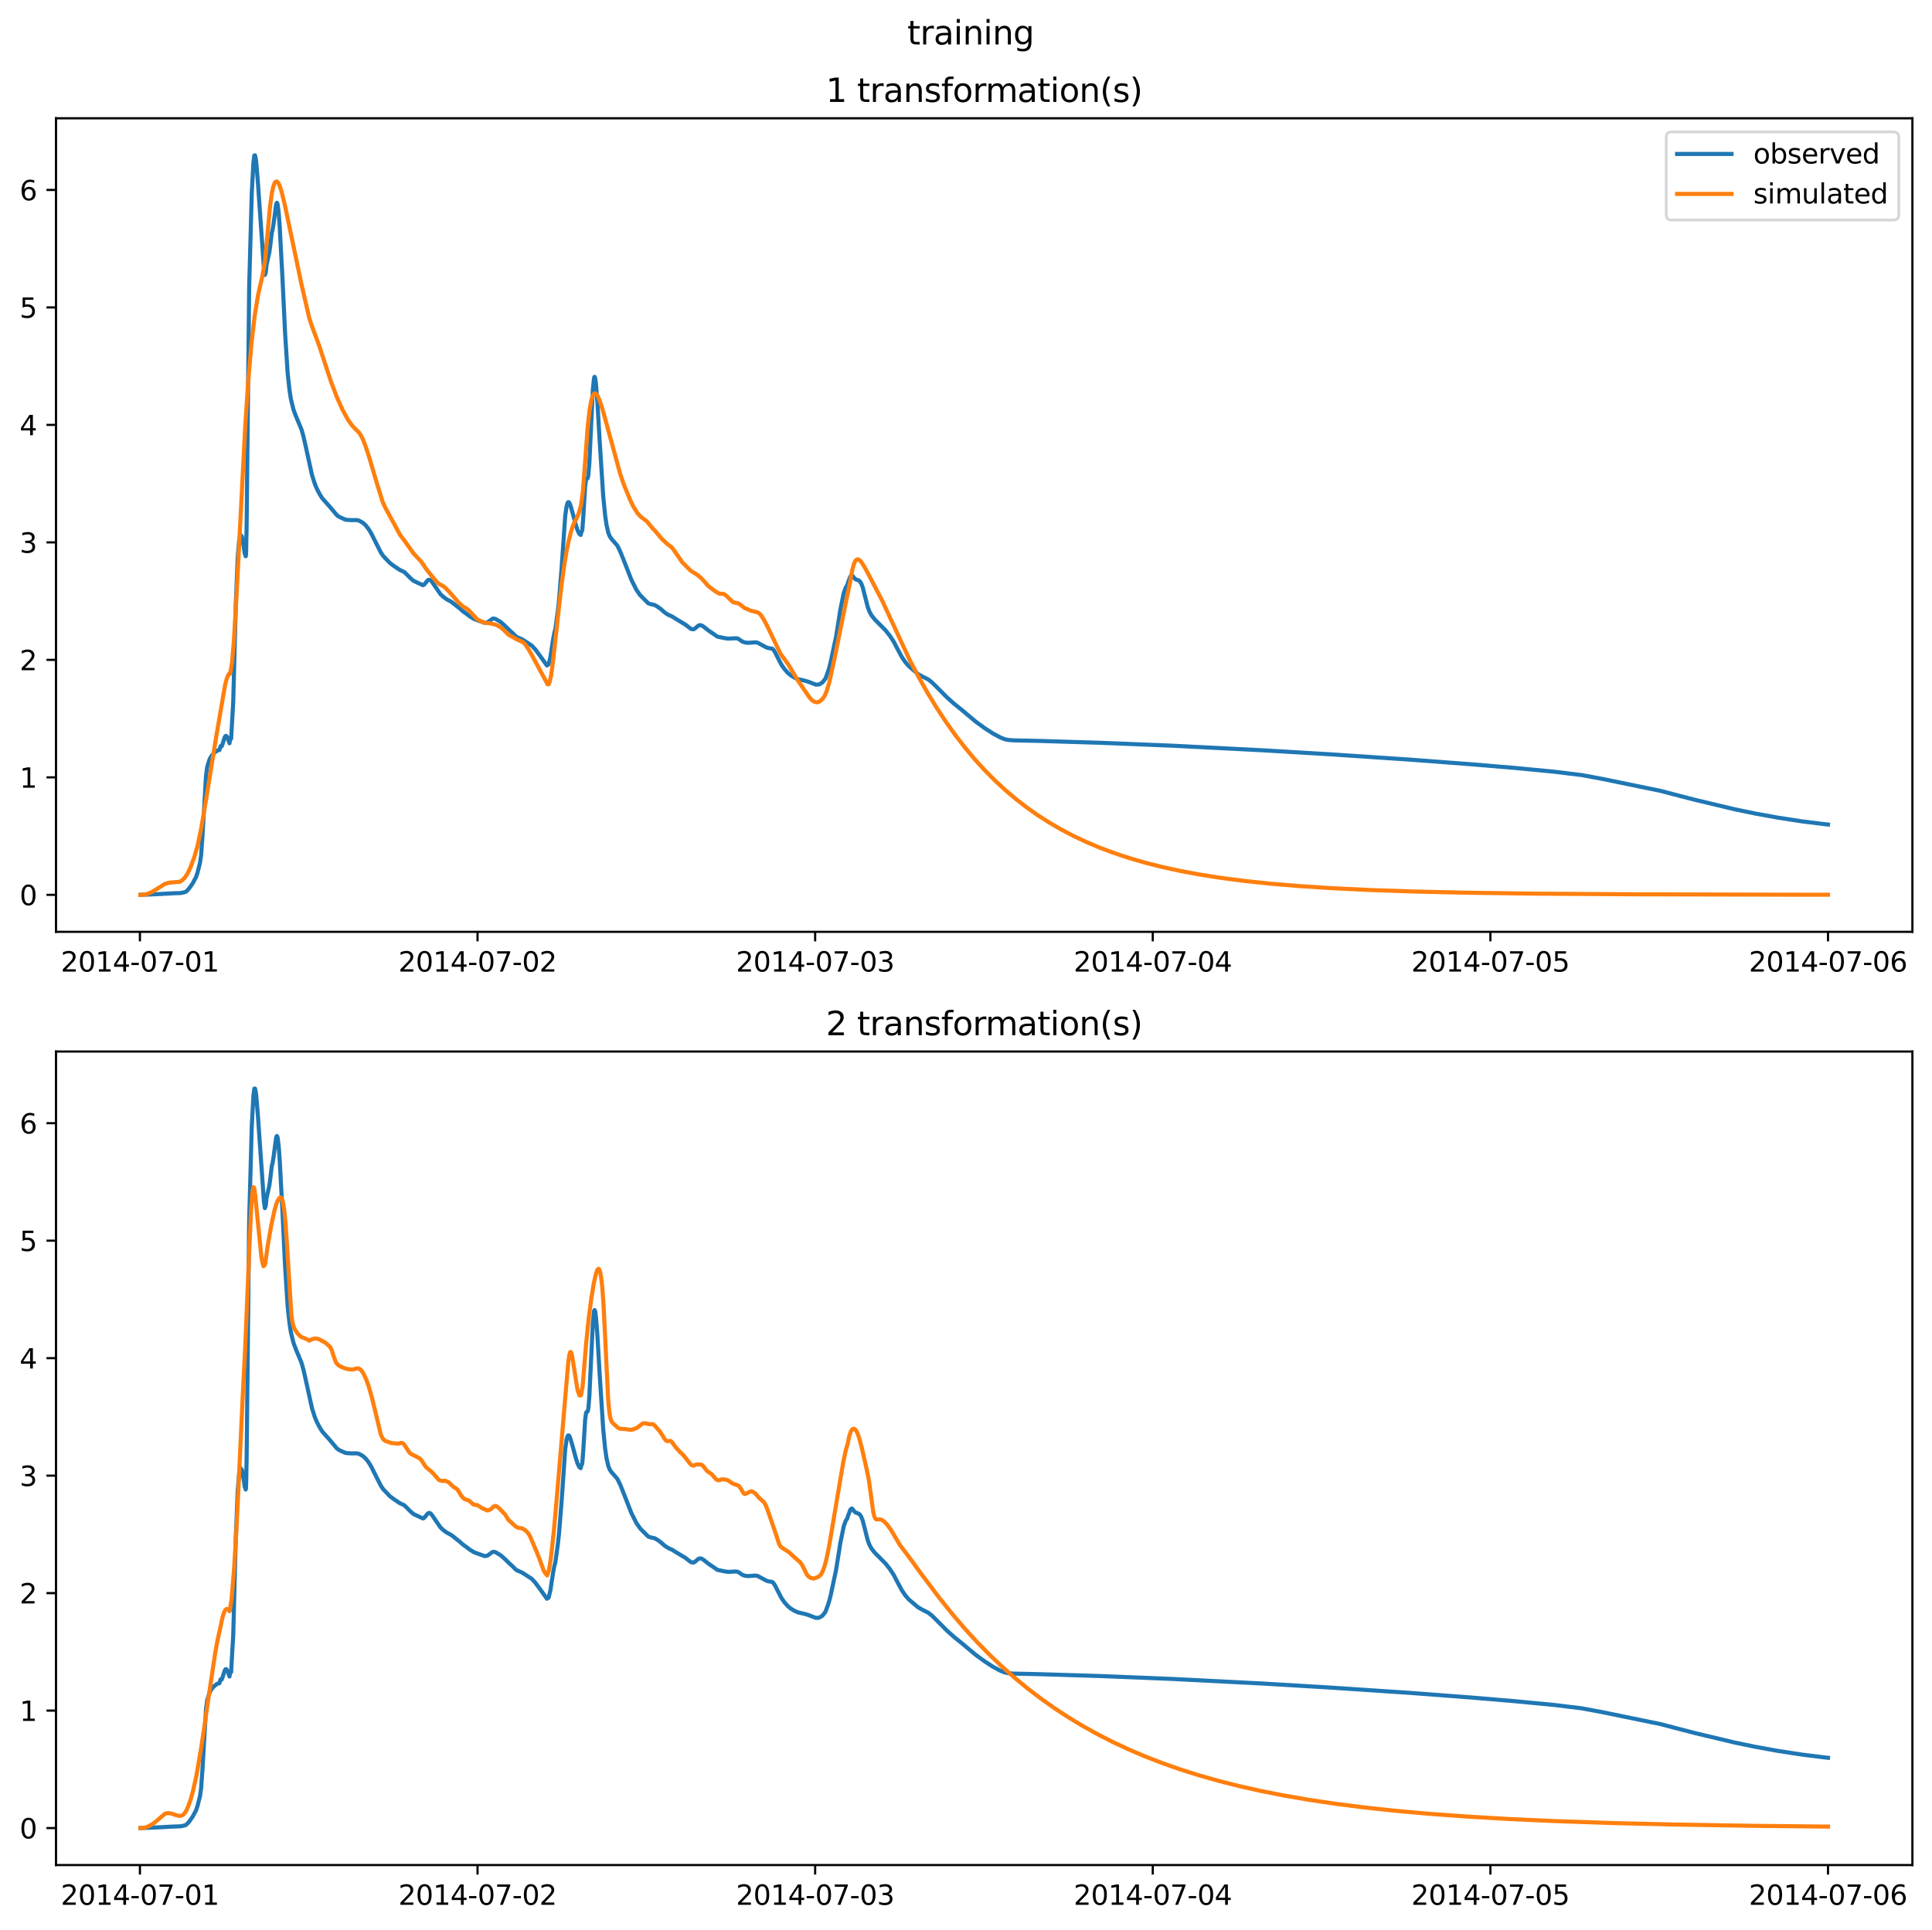 <?xml version="1.0" encoding="utf-8" standalone="no"?>
<!DOCTYPE svg PUBLIC "-//W3C//DTD SVG 1.1//EN"
  "http://www.w3.org/Graphics/SVG/1.1/DTD/svg11.dtd">
<svg xmlns:xlink="http://www.w3.org/1999/xlink" width="709.336pt" height="708.798pt" viewBox="0 0 709.336 708.798" xmlns="http://www.w3.org/2000/svg" version="1.1">
 <defs>
  <style type="text/css">*{stroke-linejoin: round; stroke-linecap: butt}</style>
 </defs>
 <g id="figure_1">
  <g id="patch_1">
   <path d="M 0 708.798 
L 709.336 708.798 
L 709.336 0 
L 0 0 
z
" style="fill: #ffffff"/>
  </g>
  <g id="axes_1">
   <g id="patch_2">
    <path d="M 20.562 342.2 
L 702.136 342.2 
L 702.136 43.44 
L 20.562 43.44 
z
" style="fill: #ffffff"/>
   </g>
   <g id="matplotlib.axis_1">
    <g id="xtick_1">
     <g id="line2d_1">
      <defs>
       <path id="m8de0d6f3b6" d="M 0 0 
L 0 3.5 
" style="stroke: #000000; stroke-width: 0.8"/>
      </defs>
      <g>
       <use xlink:href="#m8de0d6f3b6" x="51.371" y="342.2" style="stroke: #000000; stroke-width: 0.8"/>
      </g>
     </g>
     <g id="text_1">
      <!-- 2014-07-01 -->
      <g transform="translate(22.313 356.798) scale(0.1 -0.1)">
       <defs>
        <path id="DejaVuSans-32" d="M 1228 531 
L 3431 531 
L 3431 0 
L 469 0 
L 469 531 
Q 828 903 1448 1529 
Q 2069 2156 2228 2338 
Q 2531 2678 2651 2914 
Q 2772 3150 2772 3378 
Q 2772 3750 2511 3984 
Q 2250 4219 1831 4219 
Q 1534 4219 1204 4116 
Q 875 4013 500 3803 
L 500 4441 
Q 881 4594 1212 4672 
Q 1544 4750 1819 4750 
Q 2544 4750 2975 4387 
Q 3406 4025 3406 3419 
Q 3406 3131 3298 2873 
Q 3191 2616 2906 2266 
Q 2828 2175 2409 1742 
Q 1991 1309 1228 531 
z
" transform="scale(0.016)"/>
        <path id="DejaVuSans-30" d="M 2034 4250 
Q 1547 4250 1301 3770 
Q 1056 3291 1056 2328 
Q 1056 1369 1301 889 
Q 1547 409 2034 409 
Q 2525 409 2770 889 
Q 3016 1369 3016 2328 
Q 3016 3291 2770 3770 
Q 2525 4250 2034 4250 
z
M 2034 4750 
Q 2819 4750 3233 4129 
Q 3647 3509 3647 2328 
Q 3647 1150 3233 529 
Q 2819 -91 2034 -91 
Q 1250 -91 836 529 
Q 422 1150 422 2328 
Q 422 3509 836 4129 
Q 1250 4750 2034 4750 
z
" transform="scale(0.016)"/>
        <path id="DejaVuSans-31" d="M 794 531 
L 1825 531 
L 1825 4091 
L 703 3866 
L 703 4441 
L 1819 4666 
L 2450 4666 
L 2450 531 
L 3481 531 
L 3481 0 
L 794 0 
L 794 531 
z
" transform="scale(0.016)"/>
        <path id="DejaVuSans-34" d="M 2419 4116 
L 825 1625 
L 2419 1625 
L 2419 4116 
z
M 2253 4666 
L 3047 4666 
L 3047 1625 
L 3713 1625 
L 3713 1100 
L 3047 1100 
L 3047 0 
L 2419 0 
L 2419 1100 
L 313 1100 
L 313 1709 
L 2253 4666 
z
" transform="scale(0.016)"/>
        <path id="DejaVuSans-2d" d="M 313 2009 
L 1997 2009 
L 1997 1497 
L 313 1497 
L 313 2009 
z
" transform="scale(0.016)"/>
        <path id="DejaVuSans-37" d="M 525 4666 
L 3525 4666 
L 3525 4397 
L 1831 0 
L 1172 0 
L 2766 4134 
L 525 4134 
L 525 4666 
z
" transform="scale(0.016)"/>
       </defs>
       <use xlink:href="#DejaVuSans-32"/>
       <use xlink:href="#DejaVuSans-30" x="63.623"/>
       <use xlink:href="#DejaVuSans-31" x="127.246"/>
       <use xlink:href="#DejaVuSans-34" x="190.869"/>
       <use xlink:href="#DejaVuSans-2d" x="254.492"/>
       <use xlink:href="#DejaVuSans-30" x="290.576"/>
       <use xlink:href="#DejaVuSans-37" x="354.199"/>
       <use xlink:href="#DejaVuSans-2d" x="417.822"/>
       <use xlink:href="#DejaVuSans-30" x="453.906"/>
       <use xlink:href="#DejaVuSans-31" x="517.529"/>
      </g>
     </g>
    </g>
    <g id="xtick_2">
     <g id="line2d_2">
      <g>
       <use xlink:href="#m8de0d6f3b6" x="175.328" y="342.2" style="stroke: #000000; stroke-width: 0.8"/>
      </g>
     </g>
     <g id="text_2">
      <!-- 2014-07-02 -->
      <g transform="translate(146.27 356.798) scale(0.1 -0.1)">
       <use xlink:href="#DejaVuSans-32"/>
       <use xlink:href="#DejaVuSans-30" x="63.623"/>
       <use xlink:href="#DejaVuSans-31" x="127.246"/>
       <use xlink:href="#DejaVuSans-34" x="190.869"/>
       <use xlink:href="#DejaVuSans-2d" x="254.492"/>
       <use xlink:href="#DejaVuSans-30" x="290.576"/>
       <use xlink:href="#DejaVuSans-37" x="354.199"/>
       <use xlink:href="#DejaVuSans-2d" x="417.822"/>
       <use xlink:href="#DejaVuSans-30" x="453.906"/>
       <use xlink:href="#DejaVuSans-32" x="517.529"/>
      </g>
     </g>
    </g>
    <g id="xtick_3">
     <g id="line2d_3">
      <g>
       <use xlink:href="#m8de0d6f3b6" x="299.285" y="342.2" style="stroke: #000000; stroke-width: 0.8"/>
      </g>
     </g>
     <g id="text_3">
      <!-- 2014-07-03 -->
      <g transform="translate(270.227 356.798) scale(0.1 -0.1)">
       <defs>
        <path id="DejaVuSans-33" d="M 2597 2516 
Q 3050 2419 3304 2112 
Q 3559 1806 3559 1356 
Q 3559 666 3084 287 
Q 2609 -91 1734 -91 
Q 1441 -91 1130 -33 
Q 819 25 488 141 
L 488 750 
Q 750 597 1062 519 
Q 1375 441 1716 441 
Q 2309 441 2620 675 
Q 2931 909 2931 1356 
Q 2931 1769 2642 2001 
Q 2353 2234 1838 2234 
L 1294 2234 
L 1294 2753 
L 1863 2753 
Q 2328 2753 2575 2939 
Q 2822 3125 2822 3475 
Q 2822 3834 2567 4026 
Q 2313 4219 1838 4219 
Q 1578 4219 1281 4162 
Q 984 4106 628 3988 
L 628 4550 
Q 988 4650 1302 4700 
Q 1616 4750 1894 4750 
Q 2613 4750 3031 4423 
Q 3450 4097 3450 3541 
Q 3450 3153 3228 2886 
Q 3006 2619 2597 2516 
z
" transform="scale(0.016)"/>
       </defs>
       <use xlink:href="#DejaVuSans-32"/>
       <use xlink:href="#DejaVuSans-30" x="63.623"/>
       <use xlink:href="#DejaVuSans-31" x="127.246"/>
       <use xlink:href="#DejaVuSans-34" x="190.869"/>
       <use xlink:href="#DejaVuSans-2d" x="254.492"/>
       <use xlink:href="#DejaVuSans-30" x="290.576"/>
       <use xlink:href="#DejaVuSans-37" x="354.199"/>
       <use xlink:href="#DejaVuSans-2d" x="417.822"/>
       <use xlink:href="#DejaVuSans-30" x="453.906"/>
       <use xlink:href="#DejaVuSans-33" x="517.529"/>
      </g>
     </g>
    </g>
    <g id="xtick_4">
     <g id="line2d_4">
      <g>
       <use xlink:href="#m8de0d6f3b6" x="423.242" y="342.2" style="stroke: #000000; stroke-width: 0.8"/>
      </g>
     </g>
     <g id="text_4">
      <!-- 2014-07-04 -->
      <g transform="translate(394.184 356.798) scale(0.1 -0.1)">
       <use xlink:href="#DejaVuSans-32"/>
       <use xlink:href="#DejaVuSans-30" x="63.623"/>
       <use xlink:href="#DejaVuSans-31" x="127.246"/>
       <use xlink:href="#DejaVuSans-34" x="190.869"/>
       <use xlink:href="#DejaVuSans-2d" x="254.492"/>
       <use xlink:href="#DejaVuSans-30" x="290.576"/>
       <use xlink:href="#DejaVuSans-37" x="354.199"/>
       <use xlink:href="#DejaVuSans-2d" x="417.822"/>
       <use xlink:href="#DejaVuSans-30" x="453.906"/>
       <use xlink:href="#DejaVuSans-34" x="517.529"/>
      </g>
     </g>
    </g>
    <g id="xtick_5">
     <g id="line2d_5">
      <g>
       <use xlink:href="#m8de0d6f3b6" x="547.199" y="342.2" style="stroke: #000000; stroke-width: 0.8"/>
      </g>
     </g>
     <g id="text_5">
      <!-- 2014-07-05 -->
      <g transform="translate(518.141 356.798) scale(0.1 -0.1)">
       <defs>
        <path id="DejaVuSans-35" d="M 691 4666 
L 3169 4666 
L 3169 4134 
L 1269 4134 
L 1269 2991 
Q 1406 3038 1543 3061 
Q 1681 3084 1819 3084 
Q 2600 3084 3056 2656 
Q 3513 2228 3513 1497 
Q 3513 744 3044 326 
Q 2575 -91 1722 -91 
Q 1428 -91 1123 -41 
Q 819 9 494 109 
L 494 744 
Q 775 591 1075 516 
Q 1375 441 1709 441 
Q 2250 441 2565 725 
Q 2881 1009 2881 1497 
Q 2881 1984 2565 2268 
Q 2250 2553 1709 2553 
Q 1456 2553 1204 2497 
Q 953 2441 691 2322 
L 691 4666 
z
" transform="scale(0.016)"/>
       </defs>
       <use xlink:href="#DejaVuSans-32"/>
       <use xlink:href="#DejaVuSans-30" x="63.623"/>
       <use xlink:href="#DejaVuSans-31" x="127.246"/>
       <use xlink:href="#DejaVuSans-34" x="190.869"/>
       <use xlink:href="#DejaVuSans-2d" x="254.492"/>
       <use xlink:href="#DejaVuSans-30" x="290.576"/>
       <use xlink:href="#DejaVuSans-37" x="354.199"/>
       <use xlink:href="#DejaVuSans-2d" x="417.822"/>
       <use xlink:href="#DejaVuSans-30" x="453.906"/>
       <use xlink:href="#DejaVuSans-35" x="517.529"/>
      </g>
     </g>
    </g>
    <g id="xtick_6">
     <g id="line2d_6">
      <g>
       <use xlink:href="#m8de0d6f3b6" x="671.156" y="342.2" style="stroke: #000000; stroke-width: 0.8"/>
      </g>
     </g>
     <g id="text_6">
      <!-- 2014-07-06 -->
      <g transform="translate(642.098 356.798) scale(0.1 -0.1)">
       <defs>
        <path id="DejaVuSans-36" d="M 2113 2584 
Q 1688 2584 1439 2293 
Q 1191 2003 1191 1497 
Q 1191 994 1439 701 
Q 1688 409 2113 409 
Q 2538 409 2786 701 
Q 3034 994 3034 1497 
Q 3034 2003 2786 2293 
Q 2538 2584 2113 2584 
z
M 3366 4563 
L 3366 3988 
Q 3128 4100 2886 4159 
Q 2644 4219 2406 4219 
Q 1781 4219 1451 3797 
Q 1122 3375 1075 2522 
Q 1259 2794 1537 2939 
Q 1816 3084 2150 3084 
Q 2853 3084 3261 2657 
Q 3669 2231 3669 1497 
Q 3669 778 3244 343 
Q 2819 -91 2113 -91 
Q 1303 -91 875 529 
Q 447 1150 447 2328 
Q 447 3434 972 4092 
Q 1497 4750 2381 4750 
Q 2619 4750 2861 4703 
Q 3103 4656 3366 4563 
z
" transform="scale(0.016)"/>
       </defs>
       <use xlink:href="#DejaVuSans-32"/>
       <use xlink:href="#DejaVuSans-30" x="63.623"/>
       <use xlink:href="#DejaVuSans-31" x="127.246"/>
       <use xlink:href="#DejaVuSans-34" x="190.869"/>
       <use xlink:href="#DejaVuSans-2d" x="254.492"/>
       <use xlink:href="#DejaVuSans-30" x="290.576"/>
       <use xlink:href="#DejaVuSans-37" x="354.199"/>
       <use xlink:href="#DejaVuSans-2d" x="417.822"/>
       <use xlink:href="#DejaVuSans-30" x="453.906"/>
       <use xlink:href="#DejaVuSans-36" x="517.529"/>
      </g>
     </g>
    </g>
   </g>
   <g id="matplotlib.axis_2">
    <g id="ytick_1">
     <g id="line2d_7">
      <defs>
       <path id="mf8d281ec1f" d="M 0 0 
L -3.5 0 
" style="stroke: #000000; stroke-width: 0.8"/>
      </defs>
      <g>
       <use xlink:href="#mf8d281ec1f" x="20.562" y="328.615" style="stroke: #000000; stroke-width: 0.8"/>
      </g>
     </g>
     <g id="text_7">
      <!-- 0 -->
      <g transform="translate(7.2 332.414) scale(0.1 -0.1)">
       <use xlink:href="#DejaVuSans-30"/>
      </g>
     </g>
    </g>
    <g id="ytick_2">
     <g id="line2d_8">
      <g>
       <use xlink:href="#mf8d281ec1f" x="20.562" y="285.471" style="stroke: #000000; stroke-width: 0.8"/>
      </g>
     </g>
     <g id="text_8">
      <!-- 1 -->
      <g transform="translate(7.2 289.271) scale(0.1 -0.1)">
       <use xlink:href="#DejaVuSans-31"/>
      </g>
     </g>
    </g>
    <g id="ytick_3">
     <g id="line2d_9">
      <g>
       <use xlink:href="#mf8d281ec1f" x="20.562" y="242.328" style="stroke: #000000; stroke-width: 0.8"/>
      </g>
     </g>
     <g id="text_9">
      <!-- 2 -->
      <g transform="translate(7.2 246.127) scale(0.1 -0.1)">
       <use xlink:href="#DejaVuSans-32"/>
      </g>
     </g>
    </g>
    <g id="ytick_4">
     <g id="line2d_10">
      <g>
       <use xlink:href="#mf8d281ec1f" x="20.562" y="199.184" style="stroke: #000000; stroke-width: 0.8"/>
      </g>
     </g>
     <g id="text_10">
      <!-- 3 -->
      <g transform="translate(7.2 202.984) scale(0.1 -0.1)">
       <use xlink:href="#DejaVuSans-33"/>
      </g>
     </g>
    </g>
    <g id="ytick_5">
     <g id="line2d_11">
      <g>
       <use xlink:href="#mf8d281ec1f" x="20.562" y="156.041" style="stroke: #000000; stroke-width: 0.8"/>
      </g>
     </g>
     <g id="text_11">
      <!-- 4 -->
      <g transform="translate(7.2 159.84) scale(0.1 -0.1)">
       <use xlink:href="#DejaVuSans-34"/>
      </g>
     </g>
    </g>
    <g id="ytick_6">
     <g id="line2d_12">
      <g>
       <use xlink:href="#mf8d281ec1f" x="20.562" y="112.897" style="stroke: #000000; stroke-width: 0.8"/>
      </g>
     </g>
     <g id="text_12">
      <!-- 5 -->
      <g transform="translate(7.2 116.696) scale(0.1 -0.1)">
       <use xlink:href="#DejaVuSans-35"/>
      </g>
     </g>
    </g>
    <g id="ytick_7">
     <g id="line2d_13">
      <g>
       <use xlink:href="#mf8d281ec1f" x="20.562" y="69.753" style="stroke: #000000; stroke-width: 0.8"/>
      </g>
     </g>
     <g id="text_13">
      <!-- 6 -->
      <g transform="translate(7.2 73.553) scale(0.1 -0.1)">
       <use xlink:href="#DejaVuSans-36"/>
      </g>
     </g>
    </g>
   </g>
   <g id="line2d_14">
    <path d="M 51.543 328.614 
L 55.245 328.486 
L 62.992 328.08 
L 66.349 327.952 
L 67.899 327.634 
L 68.415 327.352 
L 69.362 326.368 
L 70.739 324.405 
L 71.686 322.638 
L 71.944 322.162 
L 72.461 320.669 
L 73.408 316.994 
L 73.838 314.079 
L 74.355 306.758 
L 75.646 284.768 
L 76.076 281.669 
L 76.851 279.098 
L 77.367 278.024 
L 77.54 277.829 
L 77.884 277.254 
L 78.142 277.074 
L 78.487 276.587 
L 78.745 276.442 
L 79.175 276.012 
L 79.433 275.912 
L 79.778 275.595 
L 80.552 275.456 
L 80.983 273.996 
L 81.327 274.126 
L 81.499 273.873 
L 81.844 272.842 
L 82.446 270.879 
L 82.791 270.305 
L 83.049 270.249 
L 83.307 270.527 
L 83.737 271.512 
L 84.254 272.961 
L 84.598 270.966 
L 84.857 271.338 
L 85.115 266.682 
L 85.631 257.72 
L 86.578 221.898 
L 87.267 204.898 
L 87.783 198.619 
L 87.955 197.871 
L 88.214 196.24 
L 88.644 197.223 
L 88.73 197.016 
L 88.816 196.989 
L 89.591 201.432 
L 89.849 203.333 
L 90.021 203.527 
L 90.194 204.285 
L 90.28 204.083 
L 90.366 202.756 
L 90.538 193.476 
L 91.485 105.168 
L 92.432 70.996 
L 93.034 59.751 
L 93.379 57.079 
L 93.551 57.034 
L 93.637 57.055 
L 93.895 58.244 
L 94.067 59.407 
L 94.67 66.745 
L 96.908 98.632 
L 97.166 100.419 
L 97.252 100.962 
L 97.597 99.957 
L 97.855 97.295 
L 98.543 94.186 
L 98.888 92.673 
L 99.318 89.497 
L 99.749 85.714 
L 100.093 84.271 
L 100.437 82.196 
L 101.384 75.062 
L 101.642 74.461 
L 101.815 74.661 
L 101.987 75.387 
L 102.331 78.299 
L 102.675 82.977 
L 103.708 102.121 
L 104.655 122.096 
L 105.602 136.941 
L 106.291 143.248 
L 106.807 146.577 
L 107.754 150.41 
L 108.615 152.747 
L 110.681 157.685 
L 111.37 160.124 
L 111.972 162.714 
L 114.555 174.446 
L 115.588 177.691 
L 116.362 179.549 
L 117.395 181.514 
L 118.342 183.016 
L 119.375 184.18 
L 121.011 186.006 
L 123.679 189.185 
L 124.54 189.805 
L 126.692 190.784 
L 127.467 190.922 
L 129.102 191.017 
L 130.738 190.985 
L 131.426 191.065 
L 132.201 191.377 
L 133.32 192.06 
L 134.267 192.918 
L 135.3 194.235 
L 136.333 195.93 
L 138.141 199.564 
L 139.862 202.939 
L 140.723 204.201 
L 143.134 206.73 
L 144.597 207.824 
L 146.749 209.267 
L 148.471 210.098 
L 149.762 211.376 
L 150.623 212.256 
L 151.828 213.304 
L 153.291 213.984 
L 155.271 214.903 
L 155.615 214.787 
L 156.304 214.019 
L 156.993 213.139 
L 157.337 212.922 
L 157.767 212.898 
L 158.198 213.169 
L 158.714 213.819 
L 161.727 218.22 
L 162.846 219.252 
L 164.137 220.181 
L 164.998 220.592 
L 165.859 221.118 
L 168.958 223.581 
L 169.905 224.449 
L 171.196 225.365 
L 172.487 226.367 
L 174.123 227.361 
L 177.91 228.724 
L 178.771 228.622 
L 179.288 228.34 
L 180.837 227.207 
L 181.44 227.16 
L 182.128 227.4 
L 183.85 228.46 
L 185.313 229.75 
L 187.293 231.681 
L 188.24 232.526 
L 189.445 233.733 
L 189.962 234.049 
L 190.564 234.289 
L 191.683 234.779 
L 195.213 237.063 
L 196.504 238.46 
L 198.139 240.658 
L 200.808 244.396 
L 201.238 244.01 
L 201.41 244.028 
L 202.099 241.266 
L 202.443 238.864 
L 202.702 237.241 
L 203.046 234.972 
L 203.476 232.666 
L 203.735 231.576 
L 203.907 230.981 
L 204.854 224.094 
L 205.284 219.978 
L 206.231 208.15 
L 207.522 189.463 
L 208.039 185.827 
L 208.383 184.669 
L 208.641 184.393 
L 208.9 184.482 
L 209.072 184.708 
L 209.416 185.538 
L 210.191 188.212 
L 211.482 192.98 
L 212.085 194.799 
L 212.687 196.064 
L 212.773 196.005 
L 213.204 196.452 
L 213.462 195.337 
L 213.634 195.162 
L 213.806 194.475 
L 214.15 189.947 
L 214.409 185.663 
L 214.839 178.645 
L 215.183 176.085 
L 215.356 175.805 
L 215.7 175.717 
L 215.872 175.258 
L 216.044 174.239 
L 216.389 170.011 
L 216.819 160.859 
L 217.68 142.891 
L 218.11 138.775 
L 218.282 138.386 
L 218.368 138.438 
L 218.541 139.015 
L 218.799 140.893 
L 219.315 147.347 
L 220.176 162.038 
L 221.467 182.147 
L 222.156 189.099 
L 222.673 192.735 
L 223.361 195.7 
L 223.878 196.989 
L 224.48 197.867 
L 226.632 200.328 
L 227.665 202.396 
L 229.215 206.258 
L 231.797 212.884 
L 233.691 216.657 
L 235.068 218.612 
L 237.995 221.546 
L 238.77 221.844 
L 240.233 222.134 
L 241.352 222.741 
L 242.557 223.626 
L 244.193 225.043 
L 245.398 225.796 
L 246.861 226.446 
L 248.153 227.291 
L 249.444 228.05 
L 250.391 228.638 
L 251.51 229.285 
L 253.662 230.944 
L 254.523 231.114 
L 254.867 231.012 
L 255.556 230.487 
L 256.416 229.746 
L 257.019 229.558 
L 257.708 229.724 
L 258.482 230.242 
L 260.29 231.674 
L 261.926 232.764 
L 263.389 233.789 
L 264.422 234.007 
L 266.574 234.442 
L 267.435 234.527 
L 269.07 234.454 
L 269.501 234.391 
L 270.792 234.442 
L 271.394 234.812 
L 272.686 235.686 
L 273.805 236 
L 274.752 236.064 
L 276.473 235.959 
L 276.904 235.883 
L 278.023 235.965 
L 278.797 236.365 
L 281.38 237.761 
L 282.155 237.999 
L 283.532 238.222 
L 283.962 238.623 
L 284.565 239.536 
L 285.684 241.76 
L 286.975 244.23 
L 288.008 245.696 
L 289.213 247.066 
L 290.332 248.008 
L 291.882 248.941 
L 293.173 249.457 
L 295.239 249.912 
L 296.788 250.363 
L 299.543 251.429 
L 300.748 251.358 
L 301.953 250.629 
L 303.072 249.2 
L 304.019 246.578 
L 304.364 245.507 
L 304.88 243.586 
L 306.946 233.902 
L 307.979 227.471 
L 308.495 224.082 
L 309.787 217.77 
L 310.475 215.849 
L 310.992 215.001 
L 311.078 214.883 
L 311.422 213.711 
L 311.68 213.1 
L 312.111 211.909 
L 312.455 211.396 
L 312.713 211.271 
L 312.972 211.407 
L 313.574 212.216 
L 314.091 212.712 
L 314.607 212.914 
L 315.296 213.155 
L 315.812 213.643 
L 316.243 214.366 
L 316.759 215.738 
L 317.534 218.762 
L 318.567 222.852 
L 319.256 224.685 
L 320.03 226.053 
L 321.063 227.367 
L 322.527 228.853 
L 325.109 231.454 
L 326.659 233.4 
L 328.122 235.626 
L 329.413 238.112 
L 331.135 241.321 
L 332.426 243.217 
L 333.717 244.691 
L 336.988 247.474 
L 338.538 248.369 
L 340.862 249.558 
L 342.067 250.497 
L 343.617 252.016 
L 347.662 256.089 
L 350.331 258.47 
L 353.516 261.036 
L 355.065 262.355 
L 358.164 264.946 
L 361.435 267.336 
L 364.62 269.406 
L 367.289 270.83 
L 368.838 271.45 
L 370.216 271.747 
L 372.109 271.882 
L 381.578 272.094 
L 404.304 272.789 
L 430.559 273.852 
L 464.044 275.557 
L 488.663 277.027 
L 517.587 278.96 
L 540.14 280.669 
L 556.151 282.016 
L 570.527 283.392 
L 580.77 284.642 
L 588.173 286.02 
L 609.694 290.443 
L 617.269 292.424 
L 622.434 293.758 
L 636.895 297.202 
L 644.47 298.771 
L 652.648 300.257 
L 661.687 301.644 
L 669.434 302.611 
L 671.156 302.799 
L 671.156 302.799 
" clip-path="url(#p9703c82b0b)" style="fill: none; stroke: #1f77b4; stroke-width: 1.5; stroke-linecap: square"/>
   </g>
   <g id="line2d_15">
    <path d="M 51.543 328.614 
L 53.265 328.513 
L 54.212 328.251 
L 55.847 327.529 
L 57.913 326.274 
L 60.496 324.622 
L 61.529 324.271 
L 62.734 324.099 
L 66.005 323.816 
L 66.779 323.355 
L 67.812 322.364 
L 68.845 320.835 
L 69.878 318.653 
L 71.342 314.761 
L 72.547 310.541 
L 73.838 304.363 
L 75.732 293.25 
L 79.261 271.262 
L 81.844 256.16 
L 82.618 251.704 
L 83.221 249.318 
L 83.737 248.008 
L 84.168 247.33 
L 84.34 247.588 
L 84.684 246.418 
L 85.201 243.179 
L 85.89 235.018 
L 86.836 218.903 
L 90.021 156.692 
L 91.054 141.126 
L 92.346 125.916 
L 93.551 115.641 
L 94.756 108.318 
L 96.391 101.156 
L 97.338 95.543 
L 97.941 88.99 
L 99.146 75.746 
L 99.835 70.818 
L 100.351 68.47 
L 100.868 67.134 
L 101.212 66.744 
L 101.556 66.645 
L 101.901 66.844 
L 102.245 67.31 
L 102.761 68.452 
L 103.45 70.637 
L 104.483 74.847 
L 106.205 83.016 
L 110.767 104.797 
L 113.608 117.036 
L 114.296 119.152 
L 117.137 126.8 
L 121.527 140.178 
L 123.765 146.049 
L 125.659 150.277 
L 127.725 154.104 
L 129.361 156.367 
L 130.996 158.058 
L 131.771 158.827 
L 132.459 159.814 
L 133.234 161.344 
L 134.181 163.747 
L 135.558 167.949 
L 138.485 177.849 
L 140.465 184.214 
L 141.412 186.327 
L 146.921 196.476 
L 148.901 199.097 
L 151.139 202.272 
L 151.742 203.123 
L 152.775 204.268 
L 154.668 206.261 
L 155.529 207.539 
L 156.304 208.721 
L 157.767 210.582 
L 158.886 211.945 
L 160.35 213.759 
L 161.469 214.609 
L 162.76 215.264 
L 163.535 215.893 
L 164.826 217.25 
L 166.203 218.761 
L 168.269 221.175 
L 169.905 222.651 
L 171.799 223.833 
L 172.659 224.665 
L 175.07 227.327 
L 177.48 228.61 
L 178.943 228.777 
L 179.89 228.895 
L 181.956 229.382 
L 182.989 229.898 
L 183.936 230.49 
L 184.969 231.358 
L 185.916 232.307 
L 186.432 232.84 
L 186.863 233.198 
L 189.617 234.719 
L 190.048 234.969 
L 192.028 235.811 
L 192.802 236.606 
L 193.749 237.936 
L 195.213 240.449 
L 200.722 250.675 
L 200.98 251.268 
L 201.238 251.314 
L 201.41 251.274 
L 201.497 251.264 
L 201.841 250.296 
L 202.357 247.912 
L 203.046 242.934 
L 204.768 227.24 
L 206.145 215.006 
L 207.092 208.06 
L 208.039 202.29 
L 208.9 198.139 
L 209.76 194.835 
L 210.535 192.617 
L 211.224 191.135 
L 211.568 190.582 
L 212.429 188.656 
L 213.29 185.679 
L 213.978 180.774 
L 214.495 174.048 
L 215.786 156.607 
L 216.475 150.488 
L 217.077 147.106 
L 217.594 145.413 
L 218.024 144.669 
L 218.368 144.444 
L 218.713 144.509 
L 219.057 144.822 
L 219.574 145.673 
L 220.262 147.346 
L 221.295 150.578 
L 223.103 157.145 
L 227.665 173.877 
L 228.956 177.712 
L 231.281 183.444 
L 232.572 186.094 
L 234.121 188.546 
L 235.24 189.745 
L 237.392 191.374 
L 239.631 194.027 
L 240.491 194.917 
L 241.352 195.949 
L 242.816 197.709 
L 243.332 198.246 
L 244.709 199.501 
L 245.226 199.954 
L 246.431 200.818 
L 247.12 201.612 
L 248.927 204.214 
L 250.477 206.476 
L 253.576 209.569 
L 255.039 210.493 
L 256.244 211.274 
L 257.708 212.566 
L 258.999 213.986 
L 259.601 214.74 
L 260.376 215.484 
L 262.442 217.032 
L 263.991 217.963 
L 264.336 218.024 
L 265.541 218.089 
L 266.144 218.368 
L 266.832 218.962 
L 269.07 221.108 
L 269.845 221.34 
L 270.878 221.497 
L 271.481 221.812 
L 273.374 223.291 
L 274.235 223.621 
L 275.096 224.011 
L 275.612 224.26 
L 277.592 224.728 
L 278.281 224.945 
L 278.884 225.392 
L 279.572 226.193 
L 280.519 227.685 
L 281.896 230.326 
L 286.287 239.503 
L 286.803 240.432 
L 288.008 242.034 
L 289.472 244.129 
L 291.365 247.305 
L 293.001 249.949 
L 295.583 253.772 
L 297.133 256.043 
L 298.166 257.182 
L 299.027 257.727 
L 299.887 257.903 
L 300.232 257.895 
L 301.006 257.566 
L 301.953 256.718 
L 302.814 255.449 
L 303.503 253.851 
L 304.536 250.335 
L 306.257 242.516 
L 310.734 220.357 
L 311.853 215.127 
L 312.886 209.456 
L 313.488 207.225 
L 314.005 206.068 
L 314.435 205.566 
L 314.865 205.399 
L 315.296 205.506 
L 315.812 205.909 
L 316.501 206.764 
L 317.448 208.299 
L 319.256 211.661 
L 323.904 220.582 
L 333.889 242.154 
L 337.247 248.578 
L 340.604 254.526 
L 343.961 260.033 
L 347.404 265.256 
L 350.847 270.081 
L 354.377 274.645 
L 357.906 278.854 
L 361.521 282.825 
L 365.223 286.563 
L 369.011 290.072 
L 372.884 293.358 
L 376.844 296.428 
L 380.976 299.346 
L 385.194 302.053 
L 389.584 304.604 
L 394.146 306.997 
L 398.881 309.228 
L 403.873 311.331 
L 409.124 313.298 
L 414.634 315.121 
L 420.487 316.821 
L 426.685 318.388 
L 433.313 319.835 
L 440.458 321.165 
L 448.291 322.394 
L 456.813 323.501 
L 466.282 324.502 
L 476.784 325.385 
L 488.749 326.162 
L 502.522 326.828 
L 518.792 327.386 
L 538.677 327.837 
L 564.157 328.182 
L 599.536 328.423 
L 656.522 328.563 
L 671.156 328.578 
L 671.156 328.578 
" clip-path="url(#p9703c82b0b)" style="fill: none; stroke: #ff7f0e; stroke-width: 1.5; stroke-linecap: square"/>
   </g>
   <g id="patch_3">
    <path d="M 20.562 342.2 
L 20.562 43.44 
" style="fill: none; stroke: #000000; stroke-width: 0.8; stroke-linejoin: miter; stroke-linecap: square"/>
   </g>
   <g id="patch_4">
    <path d="M 702.136 342.2 
L 702.136 43.44 
" style="fill: none; stroke: #000000; stroke-width: 0.8; stroke-linejoin: miter; stroke-linecap: square"/>
   </g>
   <g id="patch_5">
    <path d="M 20.562 342.2 
L 702.136 342.2 
" style="fill: none; stroke: #000000; stroke-width: 0.8; stroke-linejoin: miter; stroke-linecap: square"/>
   </g>
   <g id="patch_6">
    <path d="M 20.562 43.44 
L 702.136 43.44 
" style="fill: none; stroke: #000000; stroke-width: 0.8; stroke-linejoin: miter; stroke-linecap: square"/>
   </g>
   <g id="text_14">
    <!-- 1 transformation(s) -->
    <g transform="translate(303.235 37.44) scale(0.12 -0.12)">
     <defs>
      <path id="DejaVuSans-20" transform="scale(0.016)"/>
      <path id="DejaVuSans-74" d="M 1172 4494 
L 1172 3500 
L 2356 3500 
L 2356 3053 
L 1172 3053 
L 1172 1153 
Q 1172 725 1289 603 
Q 1406 481 1766 481 
L 2356 481 
L 2356 0 
L 1766 0 
Q 1100 0 847 248 
Q 594 497 594 1153 
L 594 3053 
L 172 3053 
L 172 3500 
L 594 3500 
L 594 4494 
L 1172 4494 
z
" transform="scale(0.016)"/>
      <path id="DejaVuSans-72" d="M 2631 2963 
Q 2534 3019 2420 3045 
Q 2306 3072 2169 3072 
Q 1681 3072 1420 2755 
Q 1159 2438 1159 1844 
L 1159 0 
L 581 0 
L 581 3500 
L 1159 3500 
L 1159 2956 
Q 1341 3275 1631 3429 
Q 1922 3584 2338 3584 
Q 2397 3584 2469 3576 
Q 2541 3569 2628 3553 
L 2631 2963 
z
" transform="scale(0.016)"/>
      <path id="DejaVuSans-61" d="M 2194 1759 
Q 1497 1759 1228 1600 
Q 959 1441 959 1056 
Q 959 750 1161 570 
Q 1363 391 1709 391 
Q 2188 391 2477 730 
Q 2766 1069 2766 1631 
L 2766 1759 
L 2194 1759 
z
M 3341 1997 
L 3341 0 
L 2766 0 
L 2766 531 
Q 2569 213 2275 61 
Q 1981 -91 1556 -91 
Q 1019 -91 701 211 
Q 384 513 384 1019 
Q 384 1609 779 1909 
Q 1175 2209 1959 2209 
L 2766 2209 
L 2766 2266 
Q 2766 2663 2505 2880 
Q 2244 3097 1772 3097 
Q 1472 3097 1187 3025 
Q 903 2953 641 2809 
L 641 3341 
Q 956 3463 1253 3523 
Q 1550 3584 1831 3584 
Q 2591 3584 2966 3190 
Q 3341 2797 3341 1997 
z
" transform="scale(0.016)"/>
      <path id="DejaVuSans-6e" d="M 3513 2113 
L 3513 0 
L 2938 0 
L 2938 2094 
Q 2938 2591 2744 2837 
Q 2550 3084 2163 3084 
Q 1697 3084 1428 2787 
Q 1159 2491 1159 1978 
L 1159 0 
L 581 0 
L 581 3500 
L 1159 3500 
L 1159 2956 
Q 1366 3272 1645 3428 
Q 1925 3584 2291 3584 
Q 2894 3584 3203 3211 
Q 3513 2838 3513 2113 
z
" transform="scale(0.016)"/>
      <path id="DejaVuSans-73" d="M 2834 3397 
L 2834 2853 
Q 2591 2978 2328 3040 
Q 2066 3103 1784 3103 
Q 1356 3103 1142 2972 
Q 928 2841 928 2578 
Q 928 2378 1081 2264 
Q 1234 2150 1697 2047 
L 1894 2003 
Q 2506 1872 2764 1633 
Q 3022 1394 3022 966 
Q 3022 478 2636 193 
Q 2250 -91 1575 -91 
Q 1294 -91 989 -36 
Q 684 19 347 128 
L 347 722 
Q 666 556 975 473 
Q 1284 391 1588 391 
Q 1994 391 2212 530 
Q 2431 669 2431 922 
Q 2431 1156 2273 1281 
Q 2116 1406 1581 1522 
L 1381 1569 
Q 847 1681 609 1914 
Q 372 2147 372 2553 
Q 372 3047 722 3315 
Q 1072 3584 1716 3584 
Q 2034 3584 2315 3537 
Q 2597 3491 2834 3397 
z
" transform="scale(0.016)"/>
      <path id="DejaVuSans-66" d="M 2375 4863 
L 2375 4384 
L 1825 4384 
Q 1516 4384 1395 4259 
Q 1275 4134 1275 3809 
L 1275 3500 
L 2222 3500 
L 2222 3053 
L 1275 3053 
L 1275 0 
L 697 0 
L 697 3053 
L 147 3053 
L 147 3500 
L 697 3500 
L 697 3744 
Q 697 4328 969 4595 
Q 1241 4863 1831 4863 
L 2375 4863 
z
" transform="scale(0.016)"/>
      <path id="DejaVuSans-6f" d="M 1959 3097 
Q 1497 3097 1228 2736 
Q 959 2375 959 1747 
Q 959 1119 1226 758 
Q 1494 397 1959 397 
Q 2419 397 2687 759 
Q 2956 1122 2956 1747 
Q 2956 2369 2687 2733 
Q 2419 3097 1959 3097 
z
M 1959 3584 
Q 2709 3584 3137 3096 
Q 3566 2609 3566 1747 
Q 3566 888 3137 398 
Q 2709 -91 1959 -91 
Q 1206 -91 779 398 
Q 353 888 353 1747 
Q 353 2609 779 3096 
Q 1206 3584 1959 3584 
z
" transform="scale(0.016)"/>
      <path id="DejaVuSans-6d" d="M 3328 2828 
Q 3544 3216 3844 3400 
Q 4144 3584 4550 3584 
Q 5097 3584 5394 3201 
Q 5691 2819 5691 2113 
L 5691 0 
L 5113 0 
L 5113 2094 
Q 5113 2597 4934 2840 
Q 4756 3084 4391 3084 
Q 3944 3084 3684 2787 
Q 3425 2491 3425 1978 
L 3425 0 
L 2847 0 
L 2847 2094 
Q 2847 2600 2669 2842 
Q 2491 3084 2119 3084 
Q 1678 3084 1418 2786 
Q 1159 2488 1159 1978 
L 1159 0 
L 581 0 
L 581 3500 
L 1159 3500 
L 1159 2956 
Q 1356 3278 1631 3431 
Q 1906 3584 2284 3584 
Q 2666 3584 2933 3390 
Q 3200 3197 3328 2828 
z
" transform="scale(0.016)"/>
      <path id="DejaVuSans-69" d="M 603 3500 
L 1178 3500 
L 1178 0 
L 603 0 
L 603 3500 
z
M 603 4863 
L 1178 4863 
L 1178 4134 
L 603 4134 
L 603 4863 
z
" transform="scale(0.016)"/>
      <path id="DejaVuSans-28" d="M 1984 4856 
Q 1566 4138 1362 3434 
Q 1159 2731 1159 2009 
Q 1159 1288 1364 580 
Q 1569 -128 1984 -844 
L 1484 -844 
Q 1016 -109 783 600 
Q 550 1309 550 2009 
Q 550 2706 781 3412 
Q 1013 4119 1484 4856 
L 1984 4856 
z
" transform="scale(0.016)"/>
      <path id="DejaVuSans-29" d="M 513 4856 
L 1013 4856 
Q 1481 4119 1714 3412 
Q 1947 2706 1947 2009 
Q 1947 1309 1714 600 
Q 1481 -109 1013 -844 
L 513 -844 
Q 928 -128 1133 580 
Q 1338 1288 1338 2009 
Q 1338 2731 1133 3434 
Q 928 4138 513 4856 
z
" transform="scale(0.016)"/>
     </defs>
     <use xlink:href="#DejaVuSans-31"/>
     <use xlink:href="#DejaVuSans-20" x="63.623"/>
     <use xlink:href="#DejaVuSans-74" x="95.41"/>
     <use xlink:href="#DejaVuSans-72" x="134.619"/>
     <use xlink:href="#DejaVuSans-61" x="175.732"/>
     <use xlink:href="#DejaVuSans-6e" x="237.012"/>
     <use xlink:href="#DejaVuSans-73" x="300.391"/>
     <use xlink:href="#DejaVuSans-66" x="352.49"/>
     <use xlink:href="#DejaVuSans-6f" x="387.695"/>
     <use xlink:href="#DejaVuSans-72" x="448.877"/>
     <use xlink:href="#DejaVuSans-6d" x="488.24"/>
     <use xlink:href="#DejaVuSans-61" x="585.652"/>
     <use xlink:href="#DejaVuSans-74" x="646.932"/>
     <use xlink:href="#DejaVuSans-69" x="686.141"/>
     <use xlink:href="#DejaVuSans-6f" x="713.924"/>
     <use xlink:href="#DejaVuSans-6e" x="775.105"/>
     <use xlink:href="#DejaVuSans-28" x="838.484"/>
     <use xlink:href="#DejaVuSans-73" x="877.498"/>
     <use xlink:href="#DejaVuSans-29" x="929.598"/>
    </g>
   </g>
   <g id="legend_1">
    <g id="patch_7">
     <path d="M 613.742 80.796 
L 695.136 80.796 
Q 697.136 80.796 697.136 78.796 
L 697.136 50.44 
Q 697.136 48.44 695.136 48.44 
L 613.742 48.44 
Q 611.742 48.44 611.742 50.44 
L 611.742 78.796 
Q 611.742 80.796 613.742 80.796 
z
" style="fill: #ffffff; opacity: 0.8; stroke: #cccccc; stroke-linejoin: miter"/>
    </g>
    <g id="line2d_16">
     <path d="M 615.742 56.538 
L 625.742 56.538 
L 635.742 56.538 
" style="fill: none; stroke: #1f77b4; stroke-width: 1.5; stroke-linecap: square"/>
    </g>
    <g id="text_15">
     <!-- observed -->
     <g transform="translate(643.742 60.038) scale(0.1 -0.1)">
      <defs>
       <path id="DejaVuSans-62" d="M 3116 1747 
Q 3116 2381 2855 2742 
Q 2594 3103 2138 3103 
Q 1681 3103 1420 2742 
Q 1159 2381 1159 1747 
Q 1159 1113 1420 752 
Q 1681 391 2138 391 
Q 2594 391 2855 752 
Q 3116 1113 3116 1747 
z
M 1159 2969 
Q 1341 3281 1617 3432 
Q 1894 3584 2278 3584 
Q 2916 3584 3314 3078 
Q 3713 2572 3713 1747 
Q 3713 922 3314 415 
Q 2916 -91 2278 -91 
Q 1894 -91 1617 61 
Q 1341 213 1159 525 
L 1159 0 
L 581 0 
L 581 4863 
L 1159 4863 
L 1159 2969 
z
" transform="scale(0.016)"/>
       <path id="DejaVuSans-65" d="M 3597 1894 
L 3597 1613 
L 953 1613 
Q 991 1019 1311 708 
Q 1631 397 2203 397 
Q 2534 397 2845 478 
Q 3156 559 3463 722 
L 3463 178 
Q 3153 47 2828 -22 
Q 2503 -91 2169 -91 
Q 1331 -91 842 396 
Q 353 884 353 1716 
Q 353 2575 817 3079 
Q 1281 3584 2069 3584 
Q 2775 3584 3186 3129 
Q 3597 2675 3597 1894 
z
M 3022 2063 
Q 3016 2534 2758 2815 
Q 2500 3097 2075 3097 
Q 1594 3097 1305 2825 
Q 1016 2553 972 2059 
L 3022 2063 
z
" transform="scale(0.016)"/>
       <path id="DejaVuSans-76" d="M 191 3500 
L 800 3500 
L 1894 563 
L 2988 3500 
L 3597 3500 
L 2284 0 
L 1503 0 
L 191 3500 
z
" transform="scale(0.016)"/>
       <path id="DejaVuSans-64" d="M 2906 2969 
L 2906 4863 
L 3481 4863 
L 3481 0 
L 2906 0 
L 2906 525 
Q 2725 213 2448 61 
Q 2172 -91 1784 -91 
Q 1150 -91 751 415 
Q 353 922 353 1747 
Q 353 2572 751 3078 
Q 1150 3584 1784 3584 
Q 2172 3584 2448 3432 
Q 2725 3281 2906 2969 
z
M 947 1747 
Q 947 1113 1208 752 
Q 1469 391 1925 391 
Q 2381 391 2643 752 
Q 2906 1113 2906 1747 
Q 2906 2381 2643 2742 
Q 2381 3103 1925 3103 
Q 1469 3103 1208 2742 
Q 947 2381 947 1747 
z
" transform="scale(0.016)"/>
      </defs>
      <use xlink:href="#DejaVuSans-6f"/>
      <use xlink:href="#DejaVuSans-62" x="61.182"/>
      <use xlink:href="#DejaVuSans-73" x="124.658"/>
      <use xlink:href="#DejaVuSans-65" x="176.758"/>
      <use xlink:href="#DejaVuSans-72" x="238.281"/>
      <use xlink:href="#DejaVuSans-76" x="279.395"/>
      <use xlink:href="#DejaVuSans-65" x="338.574"/>
      <use xlink:href="#DejaVuSans-64" x="400.098"/>
     </g>
    </g>
    <g id="line2d_17">
     <path d="M 615.742 71.217 
L 625.742 71.217 
L 635.742 71.217 
" style="fill: none; stroke: #ff7f0e; stroke-width: 1.5; stroke-linecap: square"/>
    </g>
    <g id="text_16">
     <!-- simulated -->
     <g transform="translate(643.742 74.717) scale(0.1 -0.1)">
      <defs>
       <path id="DejaVuSans-75" d="M 544 1381 
L 544 3500 
L 1119 3500 
L 1119 1403 
Q 1119 906 1312 657 
Q 1506 409 1894 409 
Q 2359 409 2629 706 
Q 2900 1003 2900 1516 
L 2900 3500 
L 3475 3500 
L 3475 0 
L 2900 0 
L 2900 538 
Q 2691 219 2414 64 
Q 2138 -91 1772 -91 
Q 1169 -91 856 284 
Q 544 659 544 1381 
z
M 1991 3584 
L 1991 3584 
z
" transform="scale(0.016)"/>
       <path id="DejaVuSans-6c" d="M 603 4863 
L 1178 4863 
L 1178 0 
L 603 0 
L 603 4863 
z
" transform="scale(0.016)"/>
      </defs>
      <use xlink:href="#DejaVuSans-73"/>
      <use xlink:href="#DejaVuSans-69" x="52.1"/>
      <use xlink:href="#DejaVuSans-6d" x="79.883"/>
      <use xlink:href="#DejaVuSans-75" x="177.295"/>
      <use xlink:href="#DejaVuSans-6c" x="240.674"/>
      <use xlink:href="#DejaVuSans-61" x="268.457"/>
      <use xlink:href="#DejaVuSans-74" x="329.736"/>
      <use xlink:href="#DejaVuSans-65" x="368.945"/>
      <use xlink:href="#DejaVuSans-64" x="430.469"/>
     </g>
    </g>
   </g>
  </g>
  <g id="axes_2">
   <g id="patch_8">
    <path d="M 20.562 684.92 
L 702.136 684.92 
L 702.136 386.16 
L 20.562 386.16 
z
" style="fill: #ffffff"/>
   </g>
   <g id="matplotlib.axis_3">
    <g id="xtick_7">
     <g id="line2d_18">
      <g>
       <use xlink:href="#m8de0d6f3b6" x="51.371" y="684.92" style="stroke: #000000; stroke-width: 0.8"/>
      </g>
     </g>
     <g id="text_17">
      <!-- 2014-07-01 -->
      <g transform="translate(22.313 699.518) scale(0.1 -0.1)">
       <use xlink:href="#DejaVuSans-32"/>
       <use xlink:href="#DejaVuSans-30" x="63.623"/>
       <use xlink:href="#DejaVuSans-31" x="127.246"/>
       <use xlink:href="#DejaVuSans-34" x="190.869"/>
       <use xlink:href="#DejaVuSans-2d" x="254.492"/>
       <use xlink:href="#DejaVuSans-30" x="290.576"/>
       <use xlink:href="#DejaVuSans-37" x="354.199"/>
       <use xlink:href="#DejaVuSans-2d" x="417.822"/>
       <use xlink:href="#DejaVuSans-30" x="453.906"/>
       <use xlink:href="#DejaVuSans-31" x="517.529"/>
      </g>
     </g>
    </g>
    <g id="xtick_8">
     <g id="line2d_19">
      <g>
       <use xlink:href="#m8de0d6f3b6" x="175.328" y="684.92" style="stroke: #000000; stroke-width: 0.8"/>
      </g>
     </g>
     <g id="text_18">
      <!-- 2014-07-02 -->
      <g transform="translate(146.27 699.518) scale(0.1 -0.1)">
       <use xlink:href="#DejaVuSans-32"/>
       <use xlink:href="#DejaVuSans-30" x="63.623"/>
       <use xlink:href="#DejaVuSans-31" x="127.246"/>
       <use xlink:href="#DejaVuSans-34" x="190.869"/>
       <use xlink:href="#DejaVuSans-2d" x="254.492"/>
       <use xlink:href="#DejaVuSans-30" x="290.576"/>
       <use xlink:href="#DejaVuSans-37" x="354.199"/>
       <use xlink:href="#DejaVuSans-2d" x="417.822"/>
       <use xlink:href="#DejaVuSans-30" x="453.906"/>
       <use xlink:href="#DejaVuSans-32" x="517.529"/>
      </g>
     </g>
    </g>
    <g id="xtick_9">
     <g id="line2d_20">
      <g>
       <use xlink:href="#m8de0d6f3b6" x="299.285" y="684.92" style="stroke: #000000; stroke-width: 0.8"/>
      </g>
     </g>
     <g id="text_19">
      <!-- 2014-07-03 -->
      <g transform="translate(270.227 699.518) scale(0.1 -0.1)">
       <use xlink:href="#DejaVuSans-32"/>
       <use xlink:href="#DejaVuSans-30" x="63.623"/>
       <use xlink:href="#DejaVuSans-31" x="127.246"/>
       <use xlink:href="#DejaVuSans-34" x="190.869"/>
       <use xlink:href="#DejaVuSans-2d" x="254.492"/>
       <use xlink:href="#DejaVuSans-30" x="290.576"/>
       <use xlink:href="#DejaVuSans-37" x="354.199"/>
       <use xlink:href="#DejaVuSans-2d" x="417.822"/>
       <use xlink:href="#DejaVuSans-30" x="453.906"/>
       <use xlink:href="#DejaVuSans-33" x="517.529"/>
      </g>
     </g>
    </g>
    <g id="xtick_10">
     <g id="line2d_21">
      <g>
       <use xlink:href="#m8de0d6f3b6" x="423.242" y="684.92" style="stroke: #000000; stroke-width: 0.8"/>
      </g>
     </g>
     <g id="text_20">
      <!-- 2014-07-04 -->
      <g transform="translate(394.184 699.518) scale(0.1 -0.1)">
       <use xlink:href="#DejaVuSans-32"/>
       <use xlink:href="#DejaVuSans-30" x="63.623"/>
       <use xlink:href="#DejaVuSans-31" x="127.246"/>
       <use xlink:href="#DejaVuSans-34" x="190.869"/>
       <use xlink:href="#DejaVuSans-2d" x="254.492"/>
       <use xlink:href="#DejaVuSans-30" x="290.576"/>
       <use xlink:href="#DejaVuSans-37" x="354.199"/>
       <use xlink:href="#DejaVuSans-2d" x="417.822"/>
       <use xlink:href="#DejaVuSans-30" x="453.906"/>
       <use xlink:href="#DejaVuSans-34" x="517.529"/>
      </g>
     </g>
    </g>
    <g id="xtick_11">
     <g id="line2d_22">
      <g>
       <use xlink:href="#m8de0d6f3b6" x="547.199" y="684.92" style="stroke: #000000; stroke-width: 0.8"/>
      </g>
     </g>
     <g id="text_21">
      <!-- 2014-07-05 -->
      <g transform="translate(518.141 699.518) scale(0.1 -0.1)">
       <use xlink:href="#DejaVuSans-32"/>
       <use xlink:href="#DejaVuSans-30" x="63.623"/>
       <use xlink:href="#DejaVuSans-31" x="127.246"/>
       <use xlink:href="#DejaVuSans-34" x="190.869"/>
       <use xlink:href="#DejaVuSans-2d" x="254.492"/>
       <use xlink:href="#DejaVuSans-30" x="290.576"/>
       <use xlink:href="#DejaVuSans-37" x="354.199"/>
       <use xlink:href="#DejaVuSans-2d" x="417.822"/>
       <use xlink:href="#DejaVuSans-30" x="453.906"/>
       <use xlink:href="#DejaVuSans-35" x="517.529"/>
      </g>
     </g>
    </g>
    <g id="xtick_12">
     <g id="line2d_23">
      <g>
       <use xlink:href="#m8de0d6f3b6" x="671.156" y="684.92" style="stroke: #000000; stroke-width: 0.8"/>
      </g>
     </g>
     <g id="text_22">
      <!-- 2014-07-06 -->
      <g transform="translate(642.098 699.518) scale(0.1 -0.1)">
       <use xlink:href="#DejaVuSans-32"/>
       <use xlink:href="#DejaVuSans-30" x="63.623"/>
       <use xlink:href="#DejaVuSans-31" x="127.246"/>
       <use xlink:href="#DejaVuSans-34" x="190.869"/>
       <use xlink:href="#DejaVuSans-2d" x="254.492"/>
       <use xlink:href="#DejaVuSans-30" x="290.576"/>
       <use xlink:href="#DejaVuSans-37" x="354.199"/>
       <use xlink:href="#DejaVuSans-2d" x="417.822"/>
       <use xlink:href="#DejaVuSans-30" x="453.906"/>
       <use xlink:href="#DejaVuSans-36" x="517.529"/>
      </g>
     </g>
    </g>
   </g>
   <g id="matplotlib.axis_4">
    <g id="ytick_8">
     <g id="line2d_24">
      <g>
       <use xlink:href="#mf8d281ec1f" x="20.562" y="671.339" style="stroke: #000000; stroke-width: 0.8"/>
      </g>
     </g>
     <g id="text_23">
      <!-- 0 -->
      <g transform="translate(7.2 675.139) scale(0.1 -0.1)">
       <use xlink:href="#DejaVuSans-30"/>
      </g>
     </g>
    </g>
    <g id="ytick_9">
     <g id="line2d_25">
      <g>
       <use xlink:href="#mf8d281ec1f" x="20.562" y="628.195" style="stroke: #000000; stroke-width: 0.8"/>
      </g>
     </g>
     <g id="text_24">
      <!-- 1 -->
      <g transform="translate(7.2 631.994) scale(0.1 -0.1)">
       <use xlink:href="#DejaVuSans-31"/>
      </g>
     </g>
    </g>
    <g id="ytick_10">
     <g id="line2d_26">
      <g>
       <use xlink:href="#mf8d281ec1f" x="20.562" y="585.051" style="stroke: #000000; stroke-width: 0.8"/>
      </g>
     </g>
     <g id="text_25">
      <!-- 2 -->
      <g transform="translate(7.2 588.85) scale(0.1 -0.1)">
       <use xlink:href="#DejaVuSans-32"/>
      </g>
     </g>
    </g>
    <g id="ytick_11">
     <g id="line2d_27">
      <g>
       <use xlink:href="#mf8d281ec1f" x="20.562" y="541.907" style="stroke: #000000; stroke-width: 0.8"/>
      </g>
     </g>
     <g id="text_26">
      <!-- 3 -->
      <g transform="translate(7.2 545.706) scale(0.1 -0.1)">
       <use xlink:href="#DejaVuSans-33"/>
      </g>
     </g>
    </g>
    <g id="ytick_12">
     <g id="line2d_28">
      <g>
       <use xlink:href="#mf8d281ec1f" x="20.562" y="498.762" style="stroke: #000000; stroke-width: 0.8"/>
      </g>
     </g>
     <g id="text_27">
      <!-- 4 -->
      <g transform="translate(7.2 502.561) scale(0.1 -0.1)">
       <use xlink:href="#DejaVuSans-34"/>
      </g>
     </g>
    </g>
    <g id="ytick_13">
     <g id="line2d_29">
      <g>
       <use xlink:href="#mf8d281ec1f" x="20.562" y="455.618" style="stroke: #000000; stroke-width: 0.8"/>
      </g>
     </g>
     <g id="text_28">
      <!-- 5 -->
      <g transform="translate(7.2 459.417) scale(0.1 -0.1)">
       <use xlink:href="#DejaVuSans-35"/>
      </g>
     </g>
    </g>
    <g id="ytick_14">
     <g id="line2d_30">
      <g>
       <use xlink:href="#mf8d281ec1f" x="20.562" y="412.474" style="stroke: #000000; stroke-width: 0.8"/>
      </g>
     </g>
     <g id="text_29">
      <!-- 6 -->
      <g transform="translate(7.2 416.273) scale(0.1 -0.1)">
       <use xlink:href="#DejaVuSans-36"/>
      </g>
     </g>
    </g>
   </g>
   <g id="line2d_31">
    <path d="M 51.543 671.338 
L 55.245 671.21 
L 62.992 670.805 
L 66.349 670.676 
L 67.899 670.358 
L 68.415 670.076 
L 69.362 669.092 
L 70.739 667.129 
L 71.686 665.362 
L 71.944 664.886 
L 72.461 663.393 
L 73.408 659.718 
L 73.838 656.803 
L 74.355 649.482 
L 75.646 627.491 
L 76.076 624.392 
L 76.851 621.821 
L 77.367 620.748 
L 77.54 620.552 
L 77.884 619.978 
L 78.142 619.797 
L 78.487 619.31 
L 78.745 619.166 
L 79.175 618.735 
L 79.433 618.635 
L 79.778 618.318 
L 80.552 618.179 
L 80.983 616.72 
L 81.327 616.849 
L 81.499 616.596 
L 81.844 615.566 
L 82.446 613.602 
L 82.791 613.028 
L 83.049 612.972 
L 83.307 613.25 
L 83.737 614.235 
L 84.254 615.684 
L 84.598 613.689 
L 84.857 614.061 
L 85.115 609.406 
L 85.631 600.443 
L 86.578 564.621 
L 87.267 547.62 
L 87.783 541.341 
L 87.955 540.593 
L 88.214 538.962 
L 88.644 539.945 
L 88.73 539.738 
L 88.816 539.712 
L 89.591 544.154 
L 89.849 546.056 
L 90.021 546.249 
L 90.194 547.007 
L 90.28 546.805 
L 90.366 545.479 
L 90.538 536.198 
L 91.485 447.889 
L 92.432 413.716 
L 93.034 402.471 
L 93.379 399.799 
L 93.551 399.754 
L 93.637 399.775 
L 93.895 400.964 
L 94.067 402.127 
L 94.67 409.465 
L 96.908 441.353 
L 97.166 443.14 
L 97.252 443.682 
L 97.597 442.677 
L 97.855 440.016 
L 98.543 436.907 
L 98.888 435.394 
L 99.318 432.218 
L 99.749 428.435 
L 100.093 426.991 
L 100.437 424.916 
L 101.384 417.782 
L 101.642 417.182 
L 101.815 417.382 
L 101.987 418.107 
L 102.331 421.02 
L 102.675 425.697 
L 103.708 444.842 
L 104.655 464.817 
L 105.602 479.662 
L 106.291 485.97 
L 106.807 489.299 
L 107.754 493.131 
L 108.615 495.468 
L 110.681 500.407 
L 111.37 502.846 
L 111.972 505.436 
L 114.555 517.168 
L 115.588 520.413 
L 116.362 522.271 
L 117.395 524.236 
L 118.342 525.738 
L 119.375 526.902 
L 121.011 528.728 
L 123.679 531.907 
L 124.54 532.528 
L 126.692 533.506 
L 127.467 533.644 
L 129.102 533.739 
L 130.738 533.707 
L 131.426 533.787 
L 132.201 534.099 
L 133.32 534.782 
L 134.267 535.64 
L 135.3 536.957 
L 136.333 538.652 
L 138.141 542.286 
L 139.862 545.662 
L 140.723 546.923 
L 143.134 549.452 
L 144.597 550.547 
L 146.749 551.99 
L 148.471 552.821 
L 149.762 554.098 
L 150.623 554.978 
L 151.828 556.026 
L 153.291 556.707 
L 155.271 557.626 
L 155.615 557.51 
L 156.304 556.742 
L 156.993 555.861 
L 157.337 555.644 
L 157.767 555.62 
L 158.198 555.891 
L 158.714 556.542 
L 161.727 560.942 
L 162.846 561.974 
L 164.137 562.903 
L 164.998 563.315 
L 165.859 563.841 
L 168.958 566.304 
L 169.905 567.172 
L 171.196 568.088 
L 172.487 569.089 
L 174.123 570.083 
L 177.91 571.447 
L 178.771 571.345 
L 179.288 571.063 
L 180.837 569.93 
L 181.44 569.882 
L 182.128 570.122 
L 183.85 571.182 
L 185.313 572.473 
L 187.293 574.403 
L 188.24 575.249 
L 189.445 576.456 
L 189.962 576.772 
L 190.564 577.012 
L 191.683 577.502 
L 195.213 579.786 
L 196.504 581.183 
L 198.139 583.381 
L 200.808 587.119 
L 201.238 586.733 
L 201.41 586.751 
L 202.099 583.989 
L 202.443 581.586 
L 202.702 579.963 
L 203.046 577.695 
L 203.476 575.389 
L 203.735 574.299 
L 203.907 573.703 
L 204.854 566.817 
L 205.284 562.7 
L 206.231 550.873 
L 207.522 532.185 
L 208.039 528.549 
L 208.383 527.391 
L 208.641 527.115 
L 208.9 527.204 
L 209.072 527.43 
L 209.416 528.26 
L 210.191 530.934 
L 211.482 535.703 
L 212.085 537.521 
L 212.687 538.786 
L 212.773 538.728 
L 213.204 539.174 
L 213.462 538.059 
L 213.634 537.884 
L 213.806 537.197 
L 214.15 532.669 
L 214.409 528.385 
L 214.839 521.367 
L 215.183 518.807 
L 215.356 518.527 
L 215.7 518.439 
L 215.872 517.98 
L 216.044 516.961 
L 216.389 512.733 
L 216.819 503.581 
L 217.68 485.612 
L 218.11 481.497 
L 218.282 481.108 
L 218.368 481.159 
L 218.541 481.736 
L 218.799 483.614 
L 219.315 490.068 
L 220.176 504.759 
L 221.467 524.869 
L 222.156 531.821 
L 222.673 535.458 
L 223.361 538.422 
L 223.878 539.712 
L 224.48 540.589 
L 226.632 543.05 
L 227.665 545.119 
L 229.215 548.98 
L 231.797 555.606 
L 233.691 559.379 
L 235.068 561.335 
L 237.995 564.269 
L 238.77 564.566 
L 240.233 564.857 
L 241.352 565.463 
L 242.557 566.349 
L 244.193 567.765 
L 245.398 568.518 
L 246.861 569.168 
L 248.153 570.014 
L 249.444 570.773 
L 250.391 571.361 
L 251.51 572.008 
L 253.662 573.666 
L 254.523 573.836 
L 254.867 573.735 
L 255.556 573.209 
L 256.416 572.469 
L 257.019 572.281 
L 257.708 572.447 
L 258.482 572.965 
L 260.29 574.397 
L 261.926 575.487 
L 263.389 576.511 
L 264.422 576.73 
L 266.574 577.165 
L 267.435 577.25 
L 269.07 577.177 
L 269.501 577.114 
L 270.792 577.165 
L 271.394 577.534 
L 272.686 578.409 
L 273.805 578.723 
L 274.752 578.786 
L 276.473 578.682 
L 276.904 578.606 
L 278.023 578.688 
L 278.797 579.088 
L 281.38 580.484 
L 282.155 580.722 
L 283.532 580.944 
L 283.962 581.345 
L 284.565 582.258 
L 285.684 584.483 
L 286.975 586.953 
L 288.008 588.419 
L 289.213 589.789 
L 290.332 590.731 
L 291.882 591.664 
L 293.173 592.18 
L 295.239 592.635 
L 296.788 593.086 
L 299.543 594.152 
L 300.748 594.081 
L 301.953 593.352 
L 303.072 591.923 
L 304.019 589.301 
L 304.364 588.23 
L 304.88 586.309 
L 306.946 576.625 
L 307.979 570.194 
L 308.495 566.805 
L 309.787 560.493 
L 310.475 558.571 
L 310.992 557.724 
L 311.078 557.605 
L 311.422 556.433 
L 311.68 555.822 
L 312.111 554.631 
L 312.455 554.119 
L 312.713 553.994 
L 312.972 554.13 
L 313.574 554.939 
L 314.091 555.434 
L 314.607 555.637 
L 315.296 555.877 
L 315.812 556.366 
L 316.243 557.088 
L 316.759 558.46 
L 317.534 561.485 
L 318.567 565.574 
L 319.256 567.407 
L 320.03 568.776 
L 321.063 570.09 
L 322.527 571.576 
L 325.109 574.176 
L 326.659 576.123 
L 328.122 578.348 
L 329.413 580.834 
L 331.135 584.044 
L 332.426 585.94 
L 333.717 587.414 
L 336.988 590.197 
L 338.538 591.092 
L 340.862 592.281 
L 342.067 593.22 
L 343.617 594.739 
L 347.662 598.813 
L 350.331 601.194 
L 353.516 603.759 
L 355.065 605.078 
L 358.164 607.669 
L 361.435 610.059 
L 364.62 612.129 
L 367.289 613.554 
L 368.838 614.174 
L 370.216 614.471 
L 372.109 614.605 
L 381.578 614.817 
L 404.304 615.512 
L 430.559 616.575 
L 464.044 618.281 
L 488.663 619.751 
L 517.587 621.683 
L 540.14 623.393 
L 556.151 624.739 
L 570.527 626.115 
L 580.77 627.366 
L 588.173 628.744 
L 609.694 633.167 
L 617.269 635.147 
L 622.434 636.482 
L 636.895 639.926 
L 644.47 641.494 
L 652.648 642.98 
L 661.687 644.368 
L 669.434 645.335 
L 671.156 645.523 
L 671.156 645.523 
" clip-path="url(#p8af3861b0c)" style="fill: none; stroke: #1f77b4; stroke-width: 1.5; stroke-linecap: square"/>
   </g>
   <g id="line2d_32">
    <path d="M 51.543 671.338 
L 52.92 671.23 
L 54.126 670.863 
L 55.589 670.127 
L 56.794 669.292 
L 58.257 668.046 
L 60.496 666.123 
L 61.184 665.882 
L 61.959 665.85 
L 63.078 666.048 
L 64.455 666.534 
L 65.488 666.816 
L 66.263 666.849 
L 66.779 666.691 
L 67.296 666.4 
L 67.812 665.878 
L 68.501 664.743 
L 69.19 663.149 
L 70.051 660.643 
L 70.825 657.865 
L 72.117 652.093 
L 73.752 642.543 
L 75.043 633.983 
L 76.507 623.769 
L 79.003 607.102 
L 79.864 602.389 
L 80.983 597.348 
L 81.672 594.015 
L 82.274 592.079 
L 82.705 591.273 
L 83.135 590.912 
L 83.479 590.9 
L 83.824 591.095 
L 84.168 591.444 
L 84.254 591.693 
L 84.34 591.63 
L 85.029 587.229 
L 85.976 575.63 
L 86.75 562.842 
L 87.525 546.996 
L 89.161 511.829 
L 90.021 494.945 
L 91.313 464.047 
L 92.173 444.646 
L 92.69 437.614 
L 92.948 436.236 
L 93.12 435.983 
L 93.206 436.054 
L 93.379 436.627 
L 93.723 439.051 
L 94.239 444.343 
L 95.961 461.494 
L 96.305 463.444 
L 96.736 465.02 
L 97.338 464.351 
L 98.371 456.961 
L 99.576 450.1 
L 100.782 444.482 
L 101.556 441.885 
L 102.159 440.521 
L 102.675 439.838 
L 103.02 439.722 
L 103.278 439.885 
L 103.536 440.343 
L 103.88 441.497 
L 104.311 444.059 
L 104.741 448.124 
L 105.258 455.304 
L 106.979 482.871 
L 107.41 485.754 
L 107.84 487.314 
L 108.357 488.378 
L 109.218 489.636 
L 110.164 490.665 
L 110.853 491.087 
L 111.714 491.403 
L 112.661 491.828 
L 113.608 492.329 
L 114.555 491.791 
L 115.76 491.544 
L 117.051 491.782 
L 119.547 493.14 
L 121.269 494.737 
L 121.785 495.826 
L 122.56 498.232 
L 123.249 500.088 
L 123.679 500.792 
L 124.282 501.377 
L 125.229 501.936 
L 125.745 502.139 
L 126.176 502.325 
L 127.381 502.732 
L 128.414 502.863 
L 128.93 502.887 
L 129.619 502.878 
L 130.135 502.797 
L 130.566 502.641 
L 131.426 502.534 
L 131.857 502.638 
L 132.373 502.991 
L 132.976 503.696 
L 133.665 504.851 
L 134.525 506.749 
L 135.386 509.177 
L 136.505 513.086 
L 137.969 519.091 
L 139.776 526.654 
L 140.293 527.92 
L 140.895 528.739 
L 141.584 529.207 
L 143.822 529.974 
L 145.286 530.084 
L 146.319 530.161 
L 147.265 529.892 
L 147.782 529.957 
L 148.126 530.199 
L 148.643 530.83 
L 150.278 533.38 
L 151.053 534.037 
L 151.569 534.283 
L 152.344 534.654 
L 152.861 534.919 
L 154.324 535.744 
L 154.927 536.556 
L 156.304 538.663 
L 157.165 539.463 
L 158.112 540.155 
L 159.059 541.119 
L 161.124 543.475 
L 161.469 543.631 
L 162.416 543.873 
L 163.535 543.789 
L 164.826 544.398 
L 165.687 545.281 
L 166.462 546.001 
L 167.925 546.969 
L 168.441 547.738 
L 169.302 549.207 
L 170.249 550.298 
L 170.938 550.679 
L 171.368 550.783 
L 172.057 550.994 
L 172.573 551.394 
L 173.778 552.485 
L 174.811 552.706 
L 175.242 552.75 
L 175.844 553.091 
L 176.963 553.836 
L 178.857 554.691 
L 179.46 554.599 
L 180.148 554.266 
L 180.579 553.902 
L 181.267 553.238 
L 181.698 553.075 
L 182.042 553.057 
L 182.559 553.3 
L 183.42 554.055 
L 185.485 556.207 
L 186.691 558.175 
L 189.101 560.375 
L 189.876 560.939 
L 191.769 561.313 
L 192.63 561.819 
L 193.663 562.737 
L 194.266 563.538 
L 194.782 564.607 
L 197.192 570.272 
L 198.053 572.47 
L 199.603 576.743 
L 200.291 577.864 
L 200.894 578.556 
L 201.583 576.446 
L 202.271 572.064 
L 203.304 562.685 
L 204.165 553.057 
L 208.641 500.174 
L 209.072 497.372 
L 209.33 496.552 
L 209.502 496.476 
L 209.674 496.65 
L 209.933 497.444 
L 210.363 499.874 
L 212.085 510.699 
L 212.773 512.45 
L 213.29 512.384 
L 213.892 509.347 
L 215.183 493.533 
L 216.13 484.236 
L 217.077 476.975 
L 218.024 471.238 
L 218.799 467.78 
L 219.315 466.348 
L 219.66 465.965 
L 219.832 465.993 
L 220.09 466.356 
L 220.348 467.148 
L 220.693 468.974 
L 221.123 472.755 
L 221.553 478.624 
L 222.156 490.581 
L 223.275 513.732 
L 223.705 518.494 
L 224.136 520.935 
L 224.566 522.045 
L 225.083 522.701 
L 226.804 524.27 
L 227.493 524.635 
L 228.87 524.784 
L 229.731 524.84 
L 231.539 525.088 
L 232.141 525.012 
L 233.777 524.413 
L 236.015 522.715 
L 236.704 522.667 
L 238.684 523.058 
L 239.114 522.957 
L 239.975 523.138 
L 240.491 523.635 
L 242.299 525.708 
L 244.021 528.424 
L 244.537 529.03 
L 244.968 529.242 
L 246.087 529.14 
L 246.517 529.385 
L 247.034 530.031 
L 248.066 531.483 
L 249.874 533.465 
L 250.477 533.949 
L 250.993 534.504 
L 253.576 537.777 
L 254.264 538.201 
L 254.781 538.196 
L 255.728 537.792 
L 256.33 537.798 
L 256.933 537.819 
L 257.449 537.849 
L 257.88 538.114 
L 258.31 538.569 
L 259.601 540.214 
L 260.118 540.558 
L 261.495 541.544 
L 262.184 542.395 
L 262.872 543.199 
L 263.647 543.637 
L 264.25 543.549 
L 264.938 543.266 
L 265.627 543.259 
L 267.004 543.489 
L 268.296 544.309 
L 268.64 544.604 
L 269.415 544.973 
L 271.136 545.568 
L 271.739 546.29 
L 272.341 547.289 
L 273.03 548.392 
L 273.46 548.651 
L 273.977 548.48 
L 275.699 547.644 
L 276.215 547.73 
L 277.248 548.358 
L 277.851 549.073 
L 278.797 550.175 
L 280.519 551.681 
L 281.122 552.739 
L 281.81 554.469 
L 284.823 563.228 
L 286.028 566.936 
L 286.545 567.901 
L 287.147 568.386 
L 289.73 570.081 
L 291.279 571.517 
L 292.484 572.602 
L 293.69 573.619 
L 294.292 574.369 
L 294.895 575.499 
L 296.272 578.274 
L 296.875 578.96 
L 297.563 579.442 
L 298.596 579.686 
L 298.94 579.649 
L 300.232 579.177 
L 301.179 578.518 
L 301.523 578.015 
L 302.039 577.052 
L 302.814 574.938 
L 303.503 572.213 
L 304.364 568.043 
L 309.615 536.92 
L 310.561 532.472 
L 310.992 530.979 
L 311.164 530.564 
L 311.767 527.567 
L 312.369 525.729 
L 312.886 524.918 
L 313.23 524.708 
L 313.574 524.719 
L 314.005 524.987 
L 314.435 525.551 
L 314.952 526.643 
L 315.554 528.441 
L 316.415 531.726 
L 318.395 540.455 
L 319.083 544.026 
L 319.772 549.106 
L 320.633 555.359 
L 321.063 557.066 
L 321.408 557.724 
L 321.752 557.973 
L 322.268 557.989 
L 323.215 557.984 
L 323.904 558.251 
L 324.679 558.82 
L 325.626 559.821 
L 327.003 561.653 
L 328.294 563.79 
L 330.446 567.446 
L 332.168 569.71 
L 334.75 573.157 
L 337.763 577.351 
L 344.994 586.95 
L 349.728 592.848 
L 354.291 598.174 
L 358.767 603.06 
L 363.329 607.709 
L 367.891 612.043 
L 372.54 616.156 
L 377.274 620.052 
L 382.181 623.8 
L 387.174 627.333 
L 392.252 630.658 
L 397.503 633.831 
L 402.927 636.849 
L 408.522 639.708 
L 414.289 642.407 
L 420.315 644.982 
L 426.599 647.423 
L 433.141 649.725 
L 440.028 651.908 
L 447.258 653.964 
L 454.833 655.885 
L 462.839 657.685 
L 471.361 659.371 
L 480.486 660.946 
L 490.213 662.398 
L 500.715 663.739 
L 512.164 664.972 
L 524.645 666.09 
L 538.418 667.097 
L 553.827 667.997 
L 571.301 668.788 
L 591.358 669.469 
L 615.031 670.042 
L 643.782 670.508 
L 671.156 670.795 
L 671.156 670.795 
" clip-path="url(#p8af3861b0c)" style="fill: none; stroke: #ff7f0e; stroke-width: 1.5; stroke-linecap: square"/>
   </g>
   <g id="patch_9">
    <path d="M 20.562 684.92 
L 20.562 386.16 
" style="fill: none; stroke: #000000; stroke-width: 0.8; stroke-linejoin: miter; stroke-linecap: square"/>
   </g>
   <g id="patch_10">
    <path d="M 702.136 684.92 
L 702.136 386.16 
" style="fill: none; stroke: #000000; stroke-width: 0.8; stroke-linejoin: miter; stroke-linecap: square"/>
   </g>
   <g id="patch_11">
    <path d="M 20.562 684.92 
L 702.136 684.92 
" style="fill: none; stroke: #000000; stroke-width: 0.8; stroke-linejoin: miter; stroke-linecap: square"/>
   </g>
   <g id="patch_12">
    <path d="M 20.562 386.16 
L 702.136 386.16 
" style="fill: none; stroke: #000000; stroke-width: 0.8; stroke-linejoin: miter; stroke-linecap: square"/>
   </g>
   <g id="text_30">
    <!-- 2 transformation(s) -->
    <g transform="translate(303.235 380.16) scale(0.12 -0.12)">
     <use xlink:href="#DejaVuSans-32"/>
     <use xlink:href="#DejaVuSans-20" x="63.623"/>
     <use xlink:href="#DejaVuSans-74" x="95.41"/>
     <use xlink:href="#DejaVuSans-72" x="134.619"/>
     <use xlink:href="#DejaVuSans-61" x="175.732"/>
     <use xlink:href="#DejaVuSans-6e" x="237.012"/>
     <use xlink:href="#DejaVuSans-73" x="300.391"/>
     <use xlink:href="#DejaVuSans-66" x="352.49"/>
     <use xlink:href="#DejaVuSans-6f" x="387.695"/>
     <use xlink:href="#DejaVuSans-72" x="448.877"/>
     <use xlink:href="#DejaVuSans-6d" x="488.24"/>
     <use xlink:href="#DejaVuSans-61" x="585.652"/>
     <use xlink:href="#DejaVuSans-74" x="646.932"/>
     <use xlink:href="#DejaVuSans-69" x="686.141"/>
     <use xlink:href="#DejaVuSans-6f" x="713.924"/>
     <use xlink:href="#DejaVuSans-6e" x="775.105"/>
     <use xlink:href="#DejaVuSans-28" x="838.484"/>
     <use xlink:href="#DejaVuSans-73" x="877.498"/>
     <use xlink:href="#DejaVuSans-29" x="929.598"/>
    </g>
   </g>
  </g>
  <g id="text_31">
   <!-- training -->
   <g transform="translate(333.129 16.318) scale(0.12 -0.12)">
    <defs>
     <path id="DejaVuSans-67" d="M 2906 1791 
Q 2906 2416 2648 2759 
Q 2391 3103 1925 3103 
Q 1463 3103 1205 2759 
Q 947 2416 947 1791 
Q 947 1169 1205 825 
Q 1463 481 1925 481 
Q 2391 481 2648 825 
Q 2906 1169 2906 1791 
z
M 3481 434 
Q 3481 -459 3084 -895 
Q 2688 -1331 1869 -1331 
Q 1566 -1331 1297 -1286 
Q 1028 -1241 775 -1147 
L 775 -588 
Q 1028 -725 1275 -790 
Q 1522 -856 1778 -856 
Q 2344 -856 2625 -561 
Q 2906 -266 2906 331 
L 2906 616 
Q 2728 306 2450 153 
Q 2172 0 1784 0 
Q 1141 0 747 490 
Q 353 981 353 1791 
Q 353 2603 747 3093 
Q 1141 3584 1784 3584 
Q 2172 3584 2450 3431 
Q 2728 3278 2906 2969 
L 2906 3500 
L 3481 3500 
L 3481 434 
z
" transform="scale(0.016)"/>
    </defs>
    <use xlink:href="#DejaVuSans-74"/>
    <use xlink:href="#DejaVuSans-72" x="39.209"/>
    <use xlink:href="#DejaVuSans-61" x="80.322"/>
    <use xlink:href="#DejaVuSans-69" x="141.602"/>
    <use xlink:href="#DejaVuSans-6e" x="169.385"/>
    <use xlink:href="#DejaVuSans-69" x="232.764"/>
    <use xlink:href="#DejaVuSans-6e" x="260.547"/>
    <use xlink:href="#DejaVuSans-67" x="323.926"/>
   </g>
  </g>
 </g>
 <defs>
  <clipPath id="p9703c82b0b">
   <rect x="20.562" y="43.44" width="681.574" height="298.76"/>
  </clipPath>
  <clipPath id="p8af3861b0c">
   <rect x="20.562" y="386.16" width="681.574" height="298.76"/>
  </clipPath>
 </defs>
</svg>
